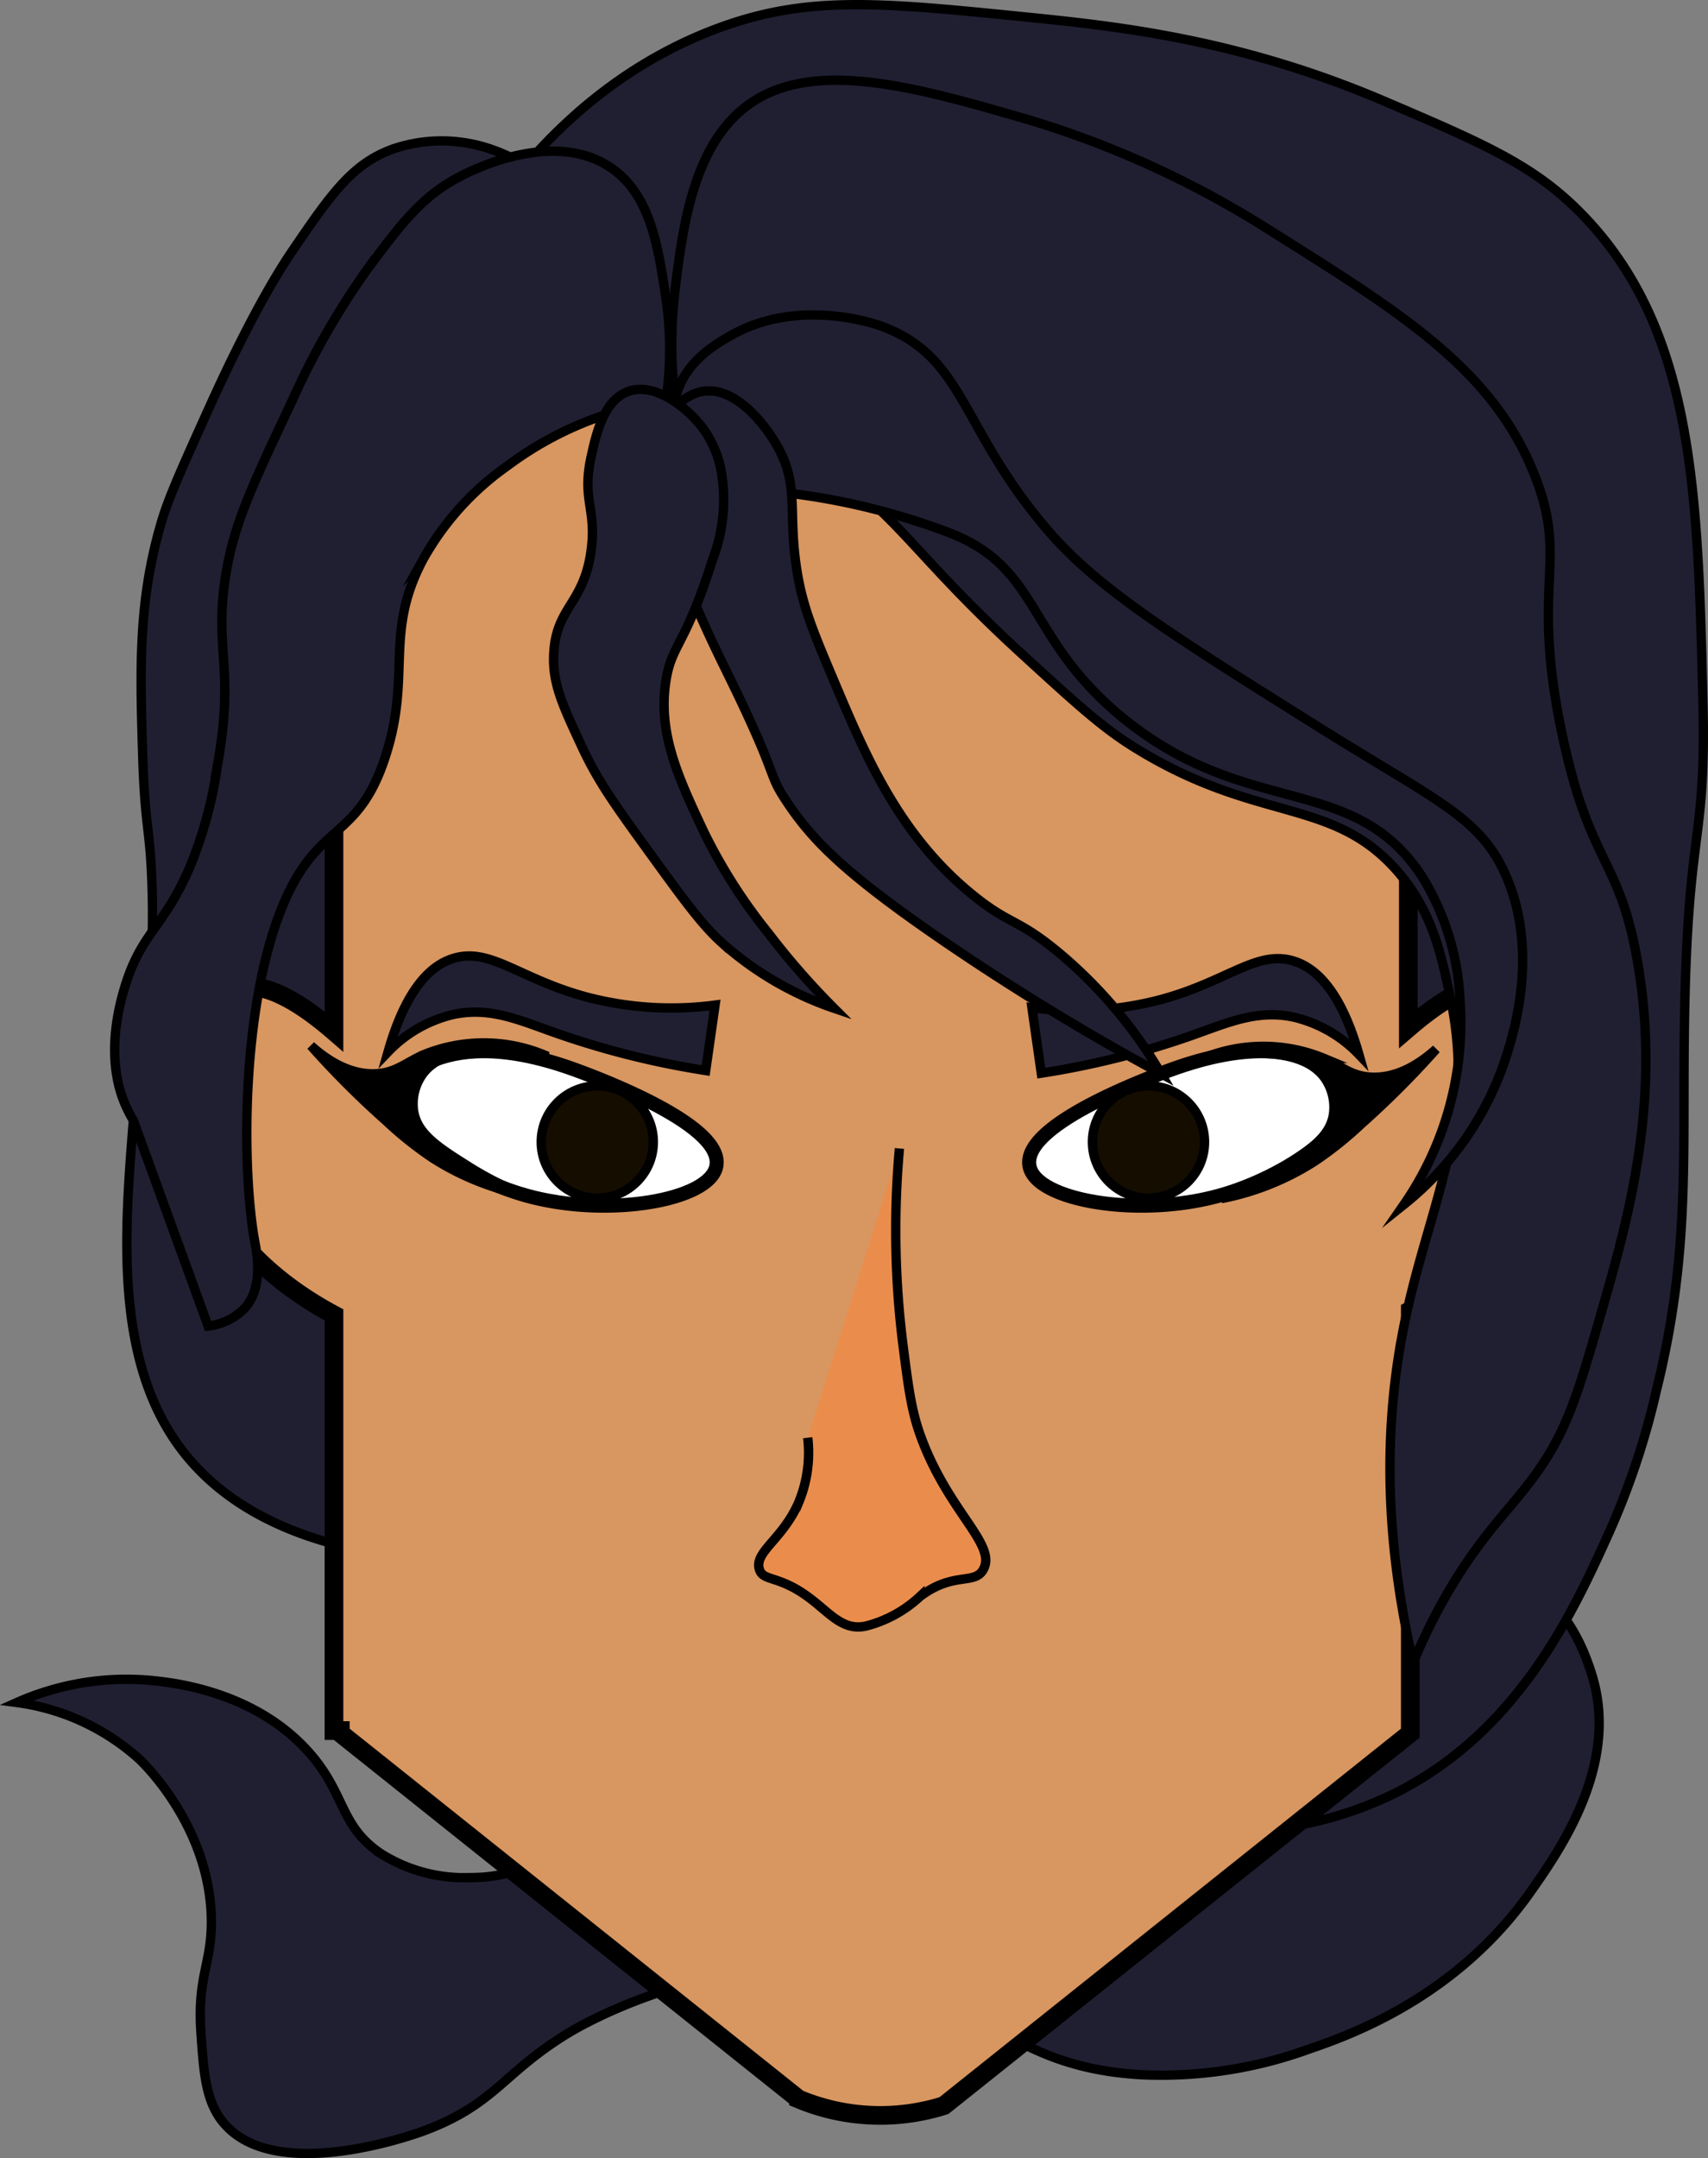 <svg xmlns="http://www.w3.org/2000/svg" xmlns:xlink="http://www.w3.org/1999/xlink" width="182.823" height="230.882" viewBox="0 0 182.823 230.882"><rect x="0" y="0" width="182.823" height="230.882" fill="#808080" stroke="none"/><defs><style>.cls-1,.cls-4,.cls-6{fill:none;}.cls-2{clip-path:url(#clip-path);}.cls-3{fill:#c08f6a;}.cls-4,.cls-6{stroke:#000;stroke-miterlimit:10;}.cls-4{stroke-width:2px;}.cls-5{fill:#201f32;}.cls-7{fill:#d89660;}.cls-8{fill:#fff;}.cls-9{fill:#150d00;}.cls-10{fill:#ea8d4c;}</style><clipPath id="clip-path" transform="translate(-0.001 -0)"><rect class="cls-1" width="182.824" height="230.882"/></clipPath></defs><g id="Layer_2" data-name="Layer 2"><g id="Layer_1-2" data-name="Layer 1"><g id="default4"><g class="cls-2"><g class="cls-2"><path class="cls-3" d="M76.438,124.671c-.58,3.45-11.3,5.41-20,3-7.26-2.01-14.81-7.52-14-11,.36-1.58,2.351-2.35,4-3,2.38-.93,6.84-1.96,15,1,1.641.6,15.71,5.71,15,10" transform="translate(-0.001 -0)"/><path class="cls-4" d="M76.438,124.671c-.58,3.45-11.3,5.41-20,3-7.26-2.01-14.81-7.52-14-11,.36-1.58,2.351-2.35,4-3,2.38-.93,6.84-1.96,15,1C63.079,115.271,77.148,120.381,76.438,124.671Z" transform="translate(-0.001 -0)"/><path class="cls-3" d="M82.118,111.901c-1.329,1.33-2.67,2.67-4,4a82.141,82.141,0,0,1-10-3c-7.909-2.94-10.819-4.7-16-5a24.339,24.339,0,0,0-9.18,1.27c1.601-2.86,4.21-6.39,8-7,3.951-.63,6.92,2.29,11.18,4.73,4.101,2.35,10.461,4.86,20,5" transform="translate(-0.001 -0)"/><path class="cls-4" d="M82.118,111.901c-1.329,1.33-2.67,2.67-4,4a82.141,82.141,0,0,1-10-3c-7.909-2.94-10.819-4.7-16-5a24.339,24.339,0,0,0-9.18,1.27c1.601-2.86,4.21-6.39,8-7,3.951-.63,6.92,2.29,11.18,4.73C66.219,109.251,72.579,111.761,82.118,111.901Z" transform="translate(-0.001 -0)"/><path class="cls-3" d="M140.379,108.901a19.646,19.646,0,0,0-6-1c-5.55-.05-8.84,2.34-16,5a81.584,81.584,0,0,1-10,3l-4-4c9.31-.15,15.71-2.58,20-5,4.59-2.59,8.18-5.97,11.56-4.73,2.54.94,3.78,4.06,4.44,6.73" transform="translate(-0.001 -0)"/><path class="cls-4" d="M140.379,108.901a19.646,19.646,0,0,0-6-1c-5.55-.05-8.84,2.34-16,5a81.584,81.584,0,0,1-10,3l-4-4c9.31-.15,15.71-2.58,20-5,4.59-2.59,8.18-5.97,11.56-4.73C138.479,103.111,139.719,106.231,140.379,108.901Z" transform="translate(-0.001 -0)"/><path class="cls-3" d="M130.438,127.671c-8.71,2.41-19.43.45-20-3-.72-4.29,13.351-9.4,15-10,8.15-2.96,12.61-1.93,15-1,1.641.65,3.63,1.42,4,3,.8,3.48-6.75,8.99-14,11" transform="translate(-0.001 -0)"/><path class="cls-4" d="M130.438,127.671c-8.71,2.41-19.43.45-20-3-.72-4.29,13.351-9.4,15-10,8.15-2.96,12.61-1.93,15-1,1.641.65,3.63,1.42,4,3C145.238,120.151,137.688,125.661,130.438,127.671Z" transform="translate(-0.001 -0)"/><polygon class="cls-3" points="150.958 94.01 150.958 109.81 150.748 109.99 150.748 93.84 150.958 94.01"/><polygon class="cls-4" points="150.958 94.01 150.958 109.81 150.748 109.99 150.748 93.84 150.958 94.01"/><path class="cls-3" d="M76.438,124.671c-.58,3.45-11.3,5.41-20,3-7.26-2.01-14.81-7.52-14-11,.36-1.58,2.351-2.35,4-3,2.38-.93,6.84-1.96,15,1,1.641.6,15.71,5.71,15,10" transform="translate(-0.001 -0)"/><path class="cls-4" d="M76.438,124.671c-.58,3.45-11.3,5.41-20,3-7.26-2.01-14.81-7.52-14-11,.36-1.58,2.351-2.35,4-3,2.38-.93,6.84-1.96,15,1C63.079,115.271,77.148,120.381,76.438,124.671Z" transform="translate(-0.001 -0)"/><path class="cls-3" d="M82.118,111.901c-1.329,1.33-2.67,2.67-4,4a82.141,82.141,0,0,1-10-3c-7.909-2.94-10.819-4.7-16-5a24.339,24.339,0,0,0-9.18,1.27c1.601-2.86,4.21-6.39,8-7,3.951-.63,6.92,2.29,11.18,4.73,4.101,2.35,10.461,4.86,20,5" transform="translate(-0.001 -0)"/><path class="cls-4" d="M82.118,111.901c-1.329,1.33-2.67,2.67-4,4a82.141,82.141,0,0,1-10-3c-7.909-2.94-10.819-4.7-16-5a24.339,24.339,0,0,0-9.18,1.27c1.601-2.86,4.21-6.39,8-7,3.951-.63,6.92,2.29,11.18,4.73C66.219,109.251,72.579,111.761,82.118,111.901Z" transform="translate(-0.001 -0)"/><path class="cls-3" d="M140.379,108.901a19.646,19.646,0,0,0-6-1c-5.55-.05-8.84,2.34-16,5a81.584,81.584,0,0,1-10,3l-4-4c9.31-.15,15.71-2.58,20-5,4.59-2.59,8.18-5.97,11.56-4.73,2.54.94,3.78,4.06,4.44,6.73" transform="translate(-0.001 -0)"/><path class="cls-4" d="M140.379,108.901a19.646,19.646,0,0,0-6-1c-5.55-.05-8.84,2.34-16,5a81.584,81.584,0,0,1-10,3l-4-4c9.31-.15,15.71-2.58,20-5,4.59-2.59,8.18-5.97,11.56-4.73C138.479,103.111,139.719,106.231,140.379,108.901Z" transform="translate(-0.001 -0)"/><path class="cls-3" d="M130.438,127.671c-8.71,2.41-19.43.45-20-3-.72-4.29,13.351-9.4,15-10,8.15-2.96,12.61-1.93,15-1,1.641.65,3.63,1.42,4,3,.8,3.48-6.75,8.99-14,11" transform="translate(-0.001 -0)"/><path class="cls-4" d="M130.438,127.671c-8.71,2.41-19.43.45-20-3-.72-4.29,13.351-9.4,15-10,8.15-2.96,12.61-1.93,15-1,1.641.65,3.63,1.42,4,3C145.238,120.151,137.688,125.661,130.438,127.671Z" transform="translate(-0.001 -0)"/><path class="cls-5" d="M52.276,166.867c-5.21.191-23.887.286-33-12-7.044-9.496-5.952-23.124-5-35,.68-8.479,2.355-13.467,2-25-.197-6.379-.756-6.155-1-14-.3-9.623-.463-16.631,2-25,.779-2.648,2.187-5.766,5-12,4.938-10.942,8.104-15.684,9-17,4.229-6.218,6.512-9.469,11-11a16.206,16.206,0,0,1,10,0c1.339.455,4.922,1.672,7,5,1.619,2.592.342,3.29,2,8,1.44,4.093,2.877,4.909,3,8,.016.404.039,1.59-1,5-1.702,5.585-2.557,8.389-5,11a21.953,21.953,0,0,1-8,5c-4.487,1.889-5.814,2.25-7,3-5.832,3.688.375,20.165,3,38,3.378,22.95-2.097,28.304,3,55,1.074,5.626,2.229,10.159,3,13" transform="translate(-0.001 -0)"/><path class="cls-6" d="M52.276,166.867c-5.21.191-23.887.286-33-12-7.044-9.496-5.952-23.124-5-35,.68-8.479,2.355-13.467,2-25-.197-6.379-.756-6.155-1-14-.3-9.623-.463-16.631,2-25,.779-2.648,2.187-5.766,5-12,4.938-10.942,8.104-15.684,9-17,4.229-6.218,6.512-9.469,11-11a16.206,16.206,0,0,1,10,0c1.339.455,4.922,1.672,7,5,1.619,2.592.342,3.29,2,8,1.44,4.093,2.877,4.909,3,8,.016.404.039,1.59-1,5-1.702,5.585-2.557,8.389-5,11a21.953,21.953,0,0,1-8,5c-4.487,1.889-5.814,2.25-7,3-5.832,3.688.375,20.165,3,38,3.378,22.95-2.097,28.304,3,55C50.35,159.493,51.505,164.026,52.276,166.867Z" transform="translate(-0.001 -0)"/><path class="cls-5" d="M124.503,177.11c17.945,2.372,27.978-12.62,38.223-8.005,5.188,2.337,7.066,8.189,7.628,9.94,3.088,9.628-3.33,18.787-6.479,23.281-7.912,11.292-19.268,15.355-23.678,16.864a46.323,46.323,0,0,1-17.783,2.782c-15.538-.774-17.564-9.509-32.113-11.169-15.125-1.725-28.26,5.97-29.33,6.614-7.191,4.334-7.859,7.648-15.559,10.532-.949.356-15.717,5.714-21.365-.705-2.016-2.29-2.23-5.351-2.534-9.725-.433-6.199,1.214-7.482,1.108-12.32-.217-9.885-7.358-16.673-7.722-17.01a24.36,24.36,0,0,0-13.093-6.049,28.923,28.923,0,0,1,14.819-2.319c2.152.241,10.635,1.188,16.366,7.561,4.057,4.511,3.281,7.897,7.783,10.928a16.739,16.739,0,0,0,9.51,2.561c8.917.013,11.499-5.927,21.642-10.472,12.351-5.536,14.126.761,25.532-5.008,7.553-3.82,11.282-8.859,19.82-9.175,3.107-.114,4.199.494,7.225.894" transform="translate(-0.001 -0)"/><path class="cls-6" d="M124.503,177.11c17.945,2.372,27.978-12.62,38.223-8.005,5.188,2.337,7.066,8.189,7.628,9.94,3.088,9.628-3.33,18.787-6.479,23.281-7.912,11.292-19.268,15.355-23.678,16.864a46.323,46.323,0,0,1-17.783,2.782c-15.538-.774-17.564-9.509-32.113-11.169-15.125-1.725-28.26,5.97-29.33,6.614-7.191,4.334-7.859,7.648-15.559,10.532-.949.356-15.717,5.714-21.365-.705-2.016-2.29-2.23-5.351-2.534-9.725-.433-6.199,1.214-7.482,1.108-12.32-.217-9.885-7.358-16.673-7.722-17.01a24.36,24.36,0,0,0-13.093-6.049,28.923,28.923,0,0,1,14.819-2.319c2.152.241,10.635,1.188,16.366,7.561,4.057,4.511,3.281,7.897,7.783,10.928a16.739,16.739,0,0,0,9.51,2.561c8.917.013,11.499-5.927,21.642-10.472,12.351-5.536,14.126.761,25.532-5.008,7.553-3.82,11.282-8.859,19.82-9.175C120.385,176.102,121.477,176.71,124.503,177.11Z" transform="translate(-0.001 -0)"/><path class="cls-5" d="M52.276,22.866c3.799-5.511,11.759-15.24,25-20,9.415-3.385,17.276-2.59,33-1,9.476.958,22.523,2.38,38,9,10.609,4.538,15.913,6.806,21,12,12.042,12.296,12.464,29.759,13,52,.396,16.434-1.789,12.806-2,37-.115,13.202.46,23.05-3,37a81.806,81.806,0,0,1-5,15c-3.763,8.338-9.622,21.319-23,28a40.84,40.84,0,0,1-21,4q-37.999-86.501-76-173" transform="translate(-0.001 -0)"/><path class="cls-6" d="M52.276,22.866c3.799-5.511,11.759-15.24,25-20,9.415-3.385,17.276-2.59,33-1,9.476.958,22.523,2.38,38,9,10.609,4.538,15.913,6.806,21,12,12.042,12.296,12.464,29.759,13,52,.396,16.434-1.789,12.806-2,37-.115,13.202.46,23.05-3,37a81.806,81.806,0,0,1-5,15c-3.763,8.338-9.622,21.319-23,28a40.84,40.84,0,0,1-21,4Q90.277,109.366,52.276,22.866Z" transform="translate(-0.001 -0)"/><path class="cls-7" d="M161.039,105.331c-1.661-.42-4.651-.16-10.08,4.48l-.21.18v-71.32h-115v71.68c-5.561-4.81-8.611-5.09-10.29-4.66-5.471,1.4-7.281,13.18-2.941,22.15,3.37,6.97,9.87,11.03,13.231,12.83v44.47h.679v.28q24.522,19.567,49.044,39.136a22.685,22.685,0,0,0,15.564.708q24.96-19.922,49.923-39.844v-45.22c3.409-1.86,9.719-5.89,13.019-12.72,4.34-8.97,2.53-20.75-2.939-22.15m-84.601,19.34c-.58,3.45-11.3,5.41-20,3-7.26-2.01-14.81-7.52-14-11,.36-1.58,2.351-2.35,4-3,2.38-.93,6.84-1.96,15,1,1.641.6,15.71,5.71,15,10m54,3c-8.71,2.41-19.43.45-20-3-.72-4.29,13.351-9.4,15-10,8.15-2.96,12.61-1.93,15-1,1.641.65,3.63,1.42,4,3,.8,3.48-6.75,8.99-14,11" transform="translate(-0.001 -0)"/><path class="cls-4" d="M161.039,105.331c-1.661-.42-4.651-.16-10.08,4.48l-.21.18v-71.32h-115v71.68c-5.561-4.81-8.611-5.09-10.29-4.66-5.471,1.4-7.281,13.18-2.941,22.15,3.37,6.97,9.87,11.03,13.231,12.83v44.47h.679v.28q24.522,19.567,49.044,39.136a22.685,22.685,0,0,0,15.564.708q24.96-19.922,49.923-39.844v-45.22c3.409-1.86,9.719-5.89,13.019-12.72C168.318,118.511,166.508,106.731,161.039,105.331Zm-84.601,19.34c-.58,3.45-11.3,5.41-20,3-7.26-2.01-14.81-7.52-14-11,.36-1.58,2.351-2.35,4-3,2.38-.93,6.84-1.96,15,1C63.079,115.271,77.148,120.381,76.438,124.671Zm54,3c-8.71,2.41-19.43.45-20-3-.72-4.29,13.351-9.4,15-10,8.15-2.96,12.61-1.93,15-1,1.641.65,3.63,1.42,4,3C145.238,120.151,137.688,125.661,130.438,127.671Z" transform="translate(-0.001 -0)"/><path class="cls-5" d="M145.459,112.811a14.14,14.14,0,0,0-7-4c-3.93-.827-7.009.593-11,2a90.281,90.281,0,0,1-16,4q-.501-3.499-1-7a35.617,35.617,0,0,0,13.92-.91c7.075-1.942,10.162-5.29,14.08-4.09,2.14.655,4.949,2.797,7,10" transform="translate(-0.001 -0)"/><path class="cls-6" d="M145.459,112.811a14.14,14.14,0,0,0-7-4c-3.93-.827-7.009.593-11,2a90.281,90.281,0,0,1-16,4q-.501-3.499-1-7a35.617,35.617,0,0,0,13.92-.91c7.075-1.942,10.162-5.29,14.08-4.09C140.599,103.466,143.408,105.608,145.459,112.811Z" transform="translate(-0.001 -0)"/><path class="cls-5" d="M41.539,112.528a14.14,14.14,0,0,1,7-4c3.93-.827,7.008.593,11,2a90.281,90.281,0,0,0,16,4q.499-3.499,1-7a35.617,35.617,0,0,1-13.92-.91c-7.075-1.942-10.162-5.29-14.08-4.09-2.14.655-4.95,2.797-7,10" transform="translate(-0.001 -0)"/><path class="cls-6" d="M41.539,112.528a14.14,14.14,0,0,1,7-4c3.93-.827,7.008.593,11,2a90.281,90.281,0,0,0,16,4q.499-3.499,1-7a35.617,35.617,0,0,1-13.92-.91c-7.075-1.942-10.162-5.29-14.08-4.09C46.399,103.183,43.589,105.325,41.539,112.528Z" transform="translate(-0.001 -0)"/><path class="cls-8" d="M76.438,124.671c-.58,3.45-11.3,5.41-20,3-7.26-2.01-14.81-7.52-14-11,.36-1.58,2.351-2.35,4-3,2.38-.93,6.84-1.96,15,1,1.641.6,15.71,5.71,15,10" transform="translate(-0.001 -0)"/><path class="cls-6" d="M76.438,124.671c-.58,3.45-11.3,5.41-20,3-7.26-2.01-14.81-7.52-14-11,.36-1.58,2.351-2.35,4-3,2.38-.93,6.84-1.96,15,1C63.079,115.271,77.148,120.381,76.438,124.671Z" transform="translate(-0.001 -0)"/><path class="cls-9" d="M69.934,122.174a6,6,0,1,1-6-6,6,6,0,0,1,6,6" transform="translate(-0.001 -0)"/><circle class="cls-6" cx="63.933" cy="122.174" r="6"/><path class="cls-8" d="M130.438,127.671c-8.71,2.41-19.43.45-20-3-.72-4.29,13.351-9.4,15-10,8.15-2.96,12.61-1.93,15-1,1.641.65,3.63,1.42,4,3,.8,3.48-6.75,8.99-14,11" transform="translate(-0.001 -0)"/><path class="cls-6" d="M130.438,127.671c-8.71,2.41-19.43.45-20-3-.72-4.29,13.351-9.4,15-10,8.15-2.96,12.61-1.93,15-1,1.641.65,3.63,1.42,4,3C145.238,120.151,137.688,125.661,130.438,127.671Z" transform="translate(-0.001 -0)"/><path class="cls-9" d="M116.934,122.174a6,6,0,1,0,6-6,6,6,0,0,0-6,6" transform="translate(-0.001 -0)"/><circle class="cls-6" cx="122.933" cy="122.174" r="6"/><path d="M56.276,127.867a28.552,28.552,0,0,1-10-4,38.999,38.999,0,0,1-5-4,95.321,95.321,0,0,1-8-8c1.657,1.485,4.117,3.162,7,3,2.079-.117,3.054-1.116,5-2a16.963,16.963,0,0,1,13,0c-.021.214-9.734-2.325-13,2a5.442,5.442,0,0,0-1,4c.39,2.477,2.692,3.923,6,6a34.892,34.892,0,0,0,6,3" transform="translate(-0.001 -0)"/><path class="cls-6" d="M56.276,127.867a28.552,28.552,0,0,1-10-4,38.999,38.999,0,0,1-5-4,95.321,95.321,0,0,1-8-8c1.657,1.485,4.117,3.162,7,3,2.079-.117,3.054-1.116,5-2a16.963,16.963,0,0,1,13,0c-.021.214-9.734-2.325-13,2a5.442,5.442,0,0,0-1,4c.39,2.477,2.692,3.923,6,6A34.892,34.892,0,0,0,56.276,127.867Z" transform="translate(-0.001 -0)"/><path class="cls-10" d="M96.276,122.867a97.905,97.905,0,0,0,.387,21.099c.613,4.761.92,7.142,2,10,2.972,7.876,8.003,11.27,6.613,13.901-.934,1.767-3.179.19-6.817,2.944a13.25,13.25,0,0,1-5.796,3.155,4.516,4.516,0,0,1-.484.074c-2.21.198-3.538-1.642-5.72-3.229-3.212-2.335-4.796-1.604-5.183-2.944-.532-1.843,2.475-3.189,4.183-7.056a13.852,13.852,0,0,0,1-7" transform="translate(-0.001 -0)"/><path class="cls-6" d="M96.276,122.867a97.905,97.905,0,0,0,.387,21.099c.613,4.761.92,7.142,2,10,2.972,7.876,8.003,11.27,6.613,13.901-.934,1.767-3.179.19-6.817,2.944a13.25,13.25,0,0,1-5.796,3.155,4.516,4.516,0,0,1-.484.074c-2.21.198-3.538-1.642-5.72-3.229-3.212-2.335-4.796-1.604-5.183-2.944-.532-1.843,2.475-3.189,4.183-7.056a13.852,13.852,0,0,0,1-7" transform="translate(-0.001 -0)"/><path d="M130.729,128.233a28.553,28.553,0,0,0,10-4,38.912,38.912,0,0,0,5-4,95.322,95.322,0,0,0,8-8c-1.658,1.485-4.118,3.162-7,3-2.079-.117-3.054-1.116-5-2a16.963,16.963,0,0,0-13,0c.021.215,9.734-2.325,13,2a5.442,5.442,0,0,1,1,4c-.391,2.478-2.692,3.923-6,6a34.893,34.893,0,0,1-6,3" transform="translate(-0.001 -0)"/><path class="cls-6" d="M130.729,128.233a28.553,28.553,0,0,0,10-4,38.912,38.912,0,0,0,5-4,95.322,95.322,0,0,0,8-8c-1.658,1.485-4.118,3.162-7,3-2.079-.117-3.054-1.116-5-2a16.963,16.963,0,0,0-13,0c.021.215,9.734-2.325,13,2a5.442,5.442,0,0,1,1,4c-.391,2.478-2.692,3.923-6,6A34.893,34.893,0,0,1,130.729,128.233Z" transform="translate(-0.001 -0)"/><path class="cls-5" d="M14.276,119.867q4,10.999,8,22a6.457,6.457,0,0,0,4-2c1.94-2.294,1.216-5.824,1-7-1.376-7.483-1.557-25.034,3-36,3.806-9.16,8.017-6.745,11-16,2.808-8.709-.196-13.092,4-21a30.117,30.117,0,0,1,9-10,36.702,36.702,0,0,1,17-7,37.288,37.288,0,0,0,0-11c-.836-5.565-1.674-11.147-6-14-6.177-4.074-14.896.43-16,1-4.162,2.15-6.369,5.118-10,10a81.308,81.308,0,0,0-8,14c-4.062,8.593-6.094,12.89-7,18-1.527,8.612.946,10.15-1,21a44.545,44.545,0,0,1-3,11c-2.875,6.596-5.192,6.857-7,13-1.939,6.588-.553,10.633,0,12a14.362,14.362,0,0,0,1,2" transform="translate(-0.001 -0)"/><path class="cls-6" d="M14.276,119.867q4,10.999,8,22a6.457,6.457,0,0,0,4-2c1.94-2.294,1.216-5.824,1-7-1.376-7.483-1.557-25.034,3-36,3.806-9.16,8.017-6.745,11-16,2.808-8.709-.196-13.092,4-21a30.117,30.117,0,0,1,9-10,36.702,36.702,0,0,1,17-7,37.288,37.288,0,0,0,0-11c-.836-5.565-1.674-11.147-6-14-6.177-4.074-14.896.43-16,1-4.162,2.15-6.369,5.118-10,10a81.308,81.308,0,0,0-8,14c-4.062,8.593-6.094,12.89-7,18-1.527,8.612.946,10.15-1,21a44.545,44.545,0,0,1-3,11c-2.875,6.596-5.192,6.857-7,13-1.939,6.588-.553,10.633,0,12A14.362,14.362,0,0,0,14.276,119.867Z" transform="translate(-0.001 -0)"/><path class="cls-5" d="M72.276,30.866c.756-6.109,1.795-14.512,7-19,6.963-6.004,18.606-2.611,31,1a103.848,103.848,0,0,1,26,12c14.014,8.79,23.574,14.787,28,26,3.721,9.428-.565,11.451,3,28,2.977,13.817,6.053,12.813,8,24,2.62,15.054-1.051,27.779-4,38-2.347,8.133-3.532,12.244-7,17-2.617,3.59-5.491,6.117-9,12a60.299,60.299,0,0,0-4,8c-3.621-15.566-2.691-27.604-1-36,2.582-12.822,7.818-21.528,5-35-.994-4.751-2.017-9.641-6-14-6.961-7.619-14.934-4.829-28-13-3.391-2.12-6.261-4.747-12-10-11.351-10.389-13.112-14.79-21-20a52.541,52.541,0,0,0-16-7,49.096,49.096,0,0,1,0-12" transform="translate(-0.001 -0)"/><path class="cls-6" d="M72.276,30.866c.756-6.109,1.795-14.512,7-19,6.963-6.004,18.606-2.611,31,1a103.848,103.848,0,0,1,26,12c14.014,8.79,23.574,14.787,28,26,3.721,9.428-.565,11.451,3,28,2.977,13.817,6.053,12.813,8,24,2.62,15.054-1.051,27.779-4,38-2.347,8.133-3.532,12.244-7,17-2.617,3.59-5.491,6.117-9,12a60.299,60.299,0,0,0-4,8c-3.621-15.566-2.691-27.604-1-36,2.582-12.822,7.818-21.528,5-35-.994-4.751-2.017-9.641-6-14-6.961-7.619-14.934-4.829-28-13-3.391-2.12-6.261-4.747-12-10-11.351-10.389-13.112-14.79-21-20a52.541,52.541,0,0,0-16-7A49.096,49.096,0,0,1,72.276,30.866Z" transform="translate(-0.001 -0)"/><path class="cls-5" d="M72.276,42.867c.7-4,4.358-6.071,6-7,7.18-4.064,15.399-1.218,16-1,9.073,3.292,8.428,10.93,18,22,5.341,6.177,13.228,11.118,29,21,12.594,7.891,17.271,9.568,20,16,3.41,8.038.791,16.459,0,19a33.414,33.414,0,0,1-11,16,34.295,34.295,0,0,0,6-22,27.603,27.603,0,0,0-4-13c-7.31-11.298-18.652-6.165-32-17-10.652-8.648-8.716-16.211-19-20a73.555,73.555,0,0,0-16-4c-4.846-.506-8.487-.25-11-3a8.47,8.47,0,0,1-2-7" transform="translate(-0.001 -0)"/><path class="cls-6" d="M72.276,42.867c.7-4,4.358-6.071,6-7,7.18-4.064,15.399-1.218,16-1,9.073,3.292,8.428,10.93,18,22,5.341,6.177,13.228,11.118,29,21,12.594,7.891,17.271,9.568,20,16,3.41,8.038.791,16.459,0,19a33.414,33.414,0,0,1-11,16,34.295,34.295,0,0,0,6-22,27.603,27.603,0,0,0-4-13c-7.31-11.298-18.652-6.165-32-17-10.652-8.648-8.716-16.211-19-20a73.555,73.555,0,0,0-16-4c-4.846-.506-8.487-.25-11-3A8.47,8.47,0,0,1,72.276,42.867Z" transform="translate(-0.001 -0)"/><path class="cls-5" d="M75.276,41.867c-2.341.352-3.788,2.662-4,3a8.926,8.926,0,0,0-1,6c1.035,8.082,5.741,17.371,8,22,5.292,10.846,3.745,9.638,6,13,2.707,4.037,6.163,7.608,17,15a262.203,262.203,0,0,0,23,14,49.035,49.035,0,0,0-11-13c-4.391-3.629-5.112-2.88-9-6-8.006-6.424-11.598-14.937-15-23-2.261-5.356-3.391-8.035-4-12-.951-6.19.287-8.834-2-13-1.411-2.571-4.599-6.511-8-6" transform="translate(-0.001 -0)"/><path class="cls-6" d="M75.276,41.867c-2.341.352-3.788,2.662-4,3a8.926,8.926,0,0,0-1,6c1.035,8.082,5.741,17.371,8,22,5.292,10.846,3.745,9.638,6,13,2.707,4.037,6.163,7.608,17,15a262.203,262.203,0,0,0,23,14,49.035,49.035,0,0,0-11-13c-4.391-3.629-5.112-2.88-9-6-8.006-6.424-11.598-14.937-15-23-2.261-5.356-3.391-8.035-4-12-.951-6.19.287-8.834-2-13C81.865,45.295,78.677,41.356,75.276,41.867Z" transform="translate(-0.001 -0)"/><path class="cls-5" d="M75.276,45.867c-1.611-2.167-5.098-5.012-8-4-2.667.93-3.482,4.643-4,7-1.014,4.614.594,5.561,0,10-.77,5.757-3.721,6.025-4,11-.178,3.17.886,5.457,3,10,1.706,3.667,3.494,6.161,7,11,3.883,5.36,5.824,8.04,8,10a35.043,35.043,0,0,0,12,7,79.871,79.871,0,0,1-7-8,57.176,57.176,0,0,1-7-11c-2.664-5.695-4.865-10.403-4-16,.613-3.965,2.031-3.624,5-13a17.938,17.938,0,0,0,1-9,11.279,11.279,0,0,0-2-5" transform="translate(-0.001 -0)"/><path class="cls-6" d="M75.276,45.867c-1.611-2.167-5.098-5.012-8-4-2.667.93-3.482,4.643-4,7-1.014,4.614.594,5.561,0,10-.77,5.757-3.721,6.025-4,11-.178,3.17.886,5.457,3,10,1.706,3.667,3.494,6.161,7,11,3.883,5.36,5.824,8.04,8,10a35.043,35.043,0,0,0,12,7,79.871,79.871,0,0,1-7-8,57.176,57.176,0,0,1-7-11c-2.664-5.695-4.865-10.403-4-16,.613-3.965,2.031-3.624,5-13a17.938,17.938,0,0,0,1-9A11.279,11.279,0,0,0,75.276,45.867Z" transform="translate(-0.001 -0)"/></g></g></g></g></g></svg>
